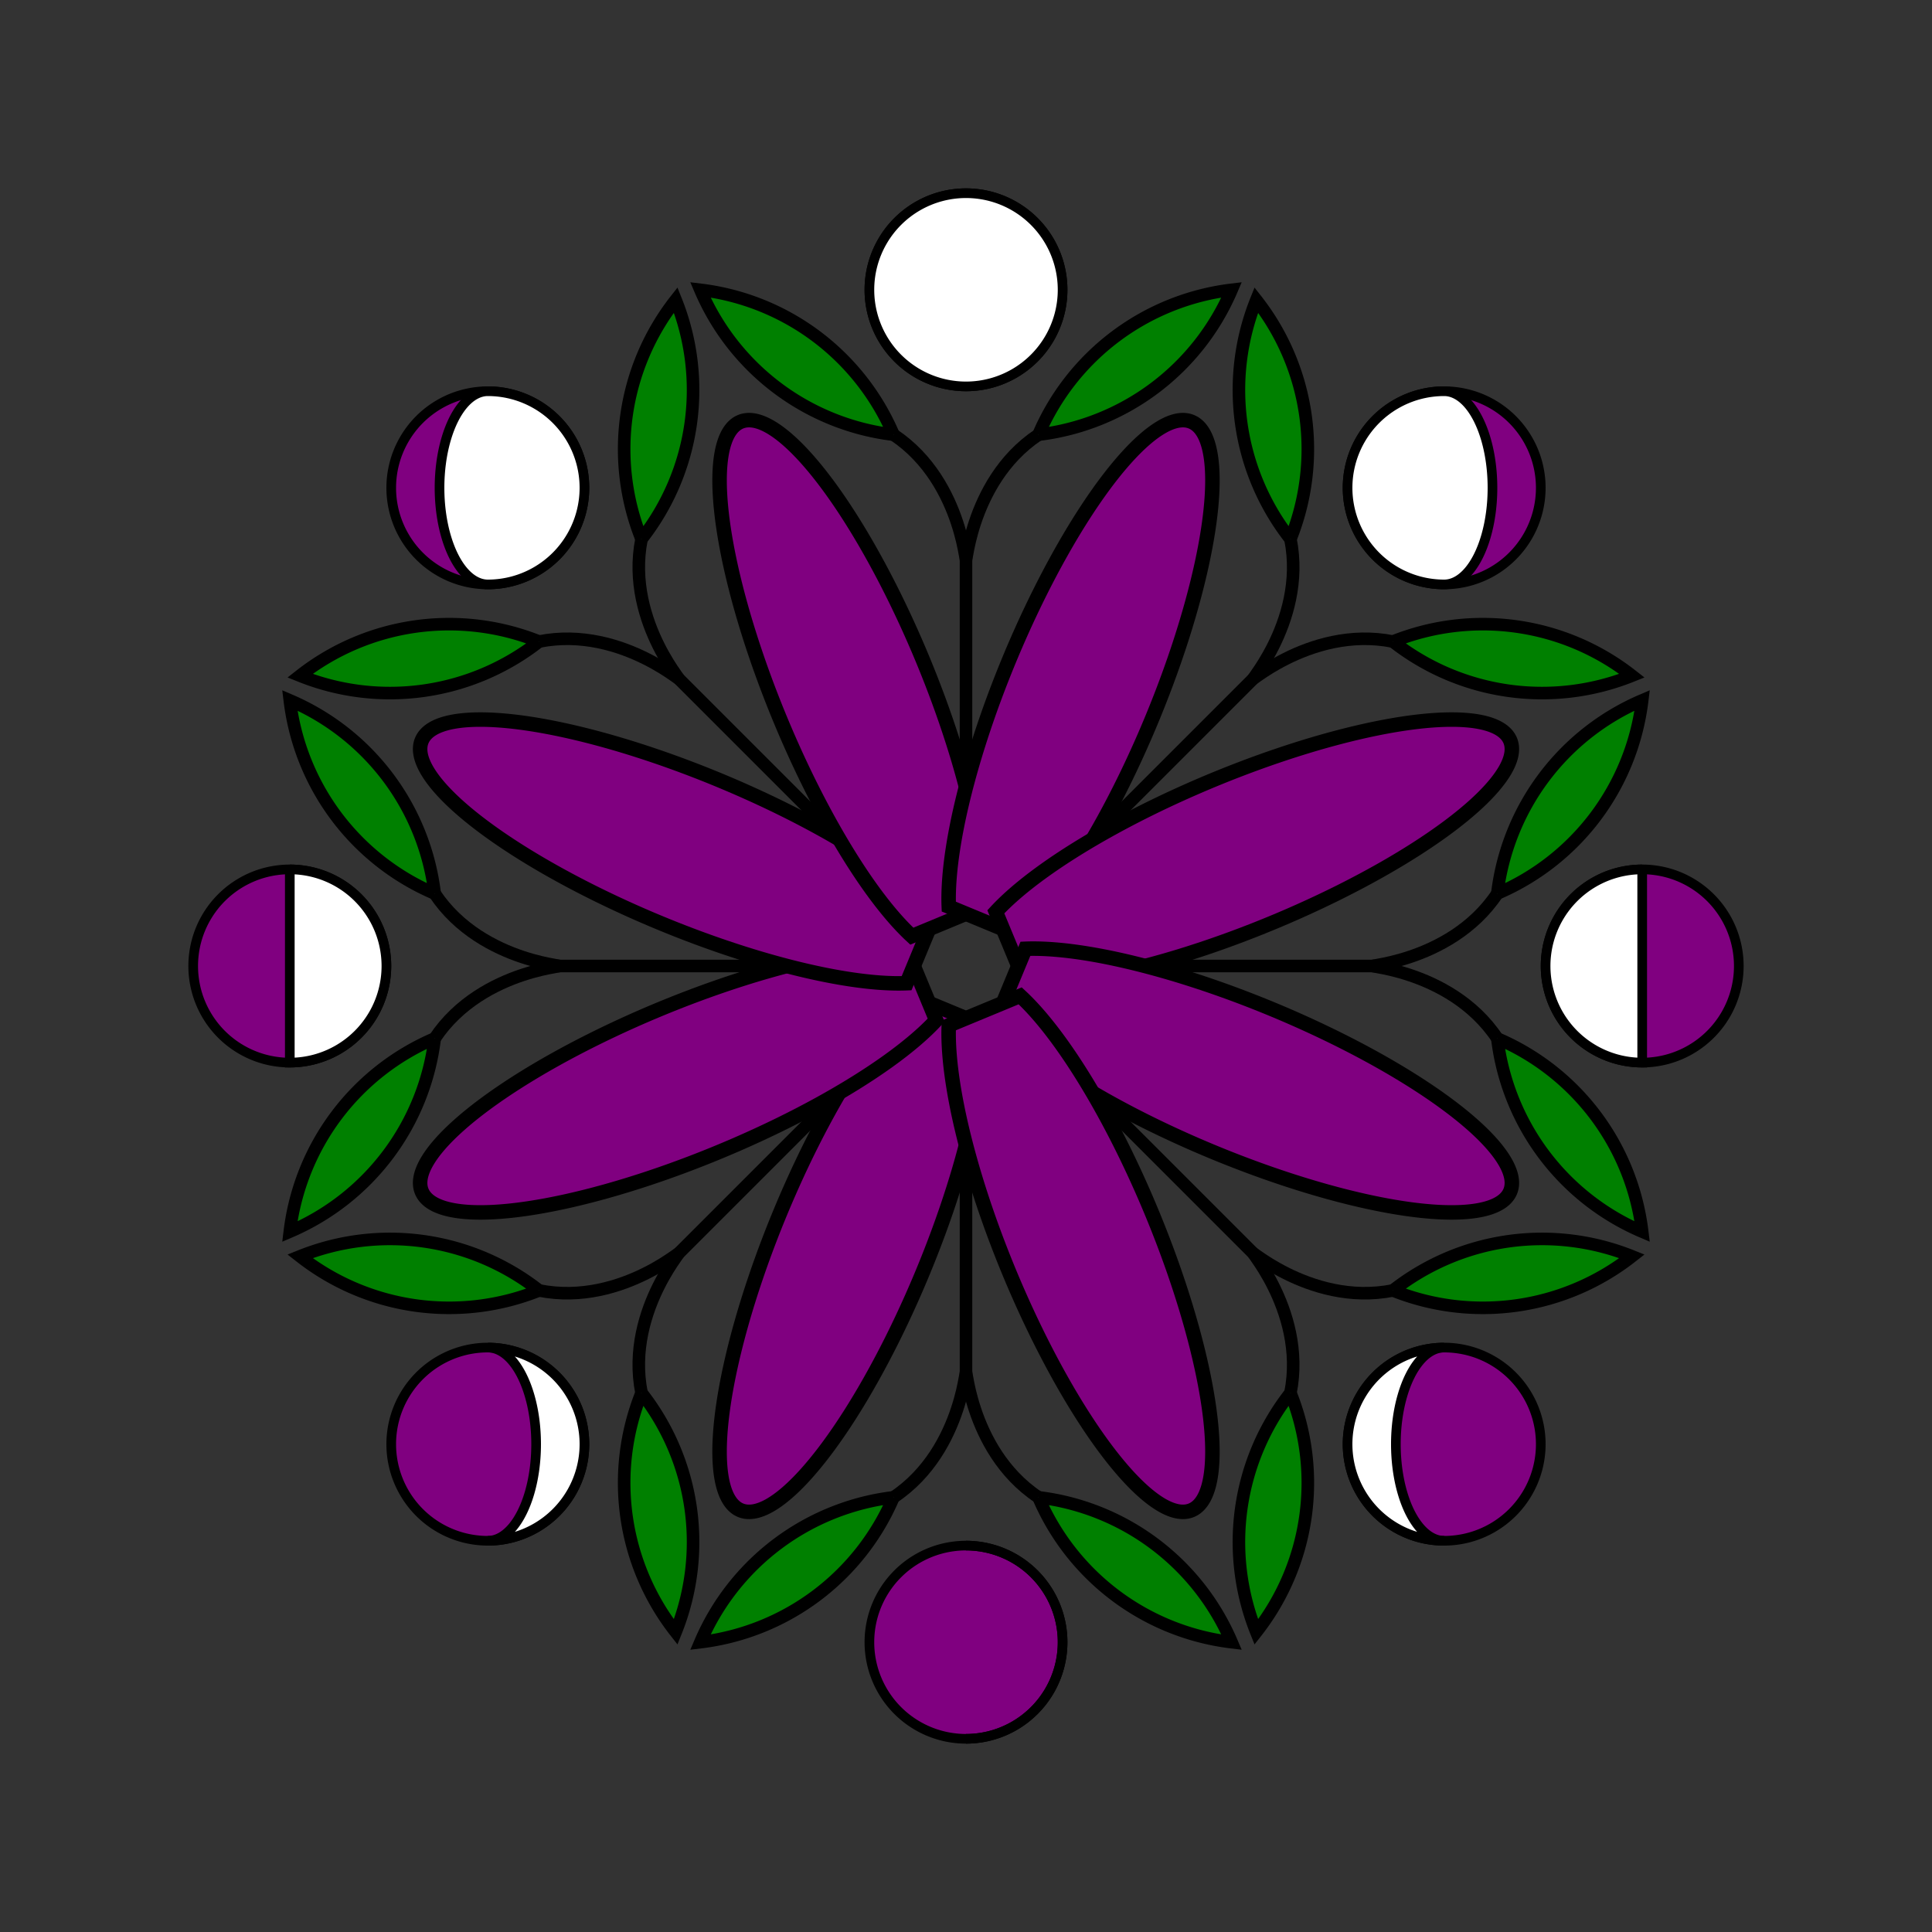 
    <svg
      xmlns="http://www.w3.org/2000/svg"
      xmlns:xlink="http://www.w3.org/1999/xlink"
      viewBox="-1 -1 2 2"
    >
      
    <rect x="-1" y="-1" width="2" height="2" fill="#333333" stroke="none"/>
      
    <style type="text/css">
      .plant {
        stroke: black;
        stroke-width: 0.013;
      }
      .plant-stem {
        fill: none;
      }
      .plant-leaf {
        fill: green;
      }
    </style>
    
    <g
      class="plant"
      transform="
        rotate(0)
        translate(0, 0.2)
      "
    >
      <path class="plant-stem"
        d="
          M 0,0
          L 0,0.25
        "
      />
      
    <path class="plant-stem"
      d="
        M 0,0.225
        C 0,0.2 0,0.3 0.075,0.35
      "
    />
  
      
    <path class="plant-stem"
      d="
        M 0,0.225
        C 0,0.2 0,0.3 -0.075,0.35
      "
    />
  
      
    <path class="plant-leaf"
      d="
        M 0.075,0.35
        a 0.25,0.25 -45 0,0 0.2,0.15
        A 0.25,0.25 -45 0,0 0.075,0.35
      "
    />
  
      
    <path class="plant-leaf"
      d="
        M -0.075,0.35
        a 0.25,0.25 -45 0,0 -0.2,0.15
        A 0.25,0.25 -45 0,0 -0.075,0.35
      "
    />
  
    </g>
  

    <g
      class="plant"
      transform="
        rotate(45)
        translate(0, 0.2)
      "
    >
      <path class="plant-stem"
        d="
          M 0,0
          L 0,0.25
        "
      />
      
    <path class="plant-stem"
      d="
        M 0,0.225
        C 0,0.2 0,0.3 0.075,0.35
      "
    />
  
      
    <path class="plant-stem"
      d="
        M 0,0.225
        C 0,0.2 0,0.3 -0.075,0.35
      "
    />
  
      
    <path class="plant-leaf"
      d="
        M 0.075,0.35
        a 0.25,0.25 -45 0,0 0.2,0.15
        A 0.25,0.25 -45 0,0 0.075,0.35
      "
    />
  
      
    <path class="plant-leaf"
      d="
        M -0.075,0.35
        a 0.25,0.25 -45 0,0 -0.2,0.15
        A 0.25,0.25 -45 0,0 -0.075,0.35
      "
    />
  
    </g>
  

    <g
      class="plant"
      transform="
        rotate(90)
        translate(0, 0.2)
      "
    >
      <path class="plant-stem"
        d="
          M 0,0
          L 0,0.25
        "
      />
      
    <path class="plant-stem"
      d="
        M 0,0.225
        C 0,0.2 0,0.3 0.075,0.35
      "
    />
  
      
    <path class="plant-stem"
      d="
        M 0,0.225
        C 0,0.2 0,0.3 -0.075,0.35
      "
    />
  
      
    <path class="plant-leaf"
      d="
        M 0.075,0.35
        a 0.25,0.25 -45 0,0 0.2,0.15
        A 0.25,0.25 -45 0,0 0.075,0.35
      "
    />
  
      
    <path class="plant-leaf"
      d="
        M -0.075,0.35
        a 0.25,0.25 -45 0,0 -0.2,0.15
        A 0.25,0.25 -45 0,0 -0.075,0.35
      "
    />
  
    </g>
  

    <g
      class="plant"
      transform="
        rotate(135)
        translate(0, 0.2)
      "
    >
      <path class="plant-stem"
        d="
          M 0,0
          L 0,0.25
        "
      />
      
    <path class="plant-stem"
      d="
        M 0,0.225
        C 0,0.2 0,0.3 0.075,0.35
      "
    />
  
      
    <path class="plant-stem"
      d="
        M 0,0.225
        C 0,0.2 0,0.3 -0.075,0.35
      "
    />
  
      
    <path class="plant-leaf"
      d="
        M 0.075,0.35
        a 0.25,0.25 -45 0,0 0.2,0.15
        A 0.25,0.25 -45 0,0 0.075,0.35
      "
    />
  
      
    <path class="plant-leaf"
      d="
        M -0.075,0.35
        a 0.25,0.25 -45 0,0 -0.2,0.15
        A 0.25,0.25 -45 0,0 -0.075,0.35
      "
    />
  
    </g>
  

    <g
      class="plant"
      transform="
        rotate(180)
        translate(0, 0.2)
      "
    >
      <path class="plant-stem"
        d="
          M 0,0
          L 0,0.25
        "
      />
      
    <path class="plant-stem"
      d="
        M 0,0.225
        C 0,0.2 0,0.3 0.075,0.35
      "
    />
  
      
    <path class="plant-stem"
      d="
        M 0,0.225
        C 0,0.2 0,0.3 -0.075,0.35
      "
    />
  
      
    <path class="plant-leaf"
      d="
        M 0.075,0.35
        a 0.25,0.25 -45 0,0 0.2,0.15
        A 0.25,0.25 -45 0,0 0.075,0.35
      "
    />
  
      
    <path class="plant-leaf"
      d="
        M -0.075,0.35
        a 0.25,0.25 -45 0,0 -0.2,0.15
        A 0.25,0.25 -45 0,0 -0.075,0.35
      "
    />
  
    </g>
  

    <g
      class="plant"
      transform="
        rotate(225)
        translate(0, 0.2)
      "
    >
      <path class="plant-stem"
        d="
          M 0,0
          L 0,0.25
        "
      />
      
    <path class="plant-stem"
      d="
        M 0,0.225
        C 0,0.2 0,0.3 0.075,0.35
      "
    />
  
      
    <path class="plant-stem"
      d="
        M 0,0.225
        C 0,0.2 0,0.3 -0.075,0.35
      "
    />
  
      
    <path class="plant-leaf"
      d="
        M 0.075,0.35
        a 0.25,0.25 -45 0,0 0.2,0.15
        A 0.25,0.25 -45 0,0 0.075,0.35
      "
    />
  
      
    <path class="plant-leaf"
      d="
        M -0.075,0.35
        a 0.25,0.25 -45 0,0 -0.2,0.15
        A 0.25,0.25 -45 0,0 -0.075,0.35
      "
    />
  
    </g>
  

    <g
      class="plant"
      transform="
        rotate(270)
        translate(0, 0.2)
      "
    >
      <path class="plant-stem"
        d="
          M 0,0
          L 0,0.25
        "
      />
      
    <path class="plant-stem"
      d="
        M 0,0.225
        C 0,0.2 0,0.3 0.075,0.35
      "
    />
  
      
    <path class="plant-stem"
      d="
        M 0,0.225
        C 0,0.2 0,0.3 -0.075,0.35
      "
    />
  
      
    <path class="plant-leaf"
      d="
        M 0.075,0.35
        a 0.25,0.25 -45 0,0 0.2,0.15
        A 0.25,0.25 -45 0,0 0.075,0.35
      "
    />
  
      
    <path class="plant-leaf"
      d="
        M -0.075,0.35
        a 0.25,0.25 -45 0,0 -0.2,0.15
        A 0.25,0.25 -45 0,0 -0.075,0.35
      "
    />
  
    </g>
  

    <g
      class="plant"
      transform="
        rotate(315)
        translate(0, 0.2)
      "
    >
      <path class="plant-stem"
        d="
          M 0,0
          L 0,0.25
        "
      />
      
    <path class="plant-stem"
      d="
        M 0,0.225
        C 0,0.2 0,0.3 0.075,0.35
      "
    />
  
      
    <path class="plant-stem"
      d="
        M 0,0.225
        C 0,0.2 0,0.3 -0.075,0.35
      "
    />
  
      
    <path class="plant-leaf"
      d="
        M 0.075,0.35
        a 0.25,0.25 -45 0,0 0.2,0.15
        A 0.25,0.25 -45 0,0 0.075,0.35
      "
    />
  
      
    <path class="plant-leaf"
      d="
        M -0.075,0.35
        a 0.25,0.25 -45 0,0 -0.2,0.15
        A 0.25,0.25 -45 0,0 -0.075,0.35
      "
    />
  
    </g>
  
  
      
    <style type="text/css">
      .turbine {
        stroke: black;
        stroke-width: 0.015;
      }
      .turbine-blade {
        fill: purple;
      }
    </style>
    <g class="turbine">
      
    <g
      class="turbine-blade"
      transform="rotate(22.5)"
    >
      <path
        d="
          M -0.04,0.05
          a 0.08,0.3 0 1,0 0.08,0
          z
        "
      />
    </g>
  

    <g
      class="turbine-blade"
      transform="rotate(67.5)"
    >
      <path
        d="
          M -0.04,0.05
          a 0.08,0.3 0 1,0 0.08,0
          z
        "
      />
    </g>
  

    <g
      class="turbine-blade"
      transform="rotate(112.5)"
    >
      <path
        d="
          M -0.04,0.05
          a 0.08,0.3 0 1,0 0.08,0
          z
        "
      />
    </g>
  

    <g
      class="turbine-blade"
      transform="rotate(157.5)"
    >
      <path
        d="
          M -0.04,0.05
          a 0.08,0.3 0 1,0 0.08,0
          z
        "
      />
    </g>
  

    <g
      class="turbine-blade"
      transform="rotate(202.5)"
    >
      <path
        d="
          M -0.04,0.05
          a 0.08,0.3 0 1,0 0.08,0
          z
        "
      />
    </g>
  

    <g
      class="turbine-blade"
      transform="rotate(247.5)"
    >
      <path
        d="
          M -0.04,0.05
          a 0.08,0.3 0 1,0 0.08,0
          z
        "
      />
    </g>
  

    <g
      class="turbine-blade"
      transform="rotate(292.5)"
    >
      <path
        d="
          M -0.04,0.05
          a 0.08,0.3 0 1,0 0.08,0
          z
        "
      />
    </g>
  

    <g
      class="turbine-blade"
      transform="rotate(337.5)"
    >
      <path
        d="
          M -0.04,0.05
          a 0.08,0.3 0 1,0 0.08,0
          z
        "
      />
    </g>
  
    </g>
  
      
    <style type="text/css">
      .moon {
        stroke: black;
        stroke-width: 0.01;
      }
      .moon-front {
        fill: white;
      }
      .moon-back {
        fill: purple;
      }
    </style>
    
    <g class="moon">
      <path
        class="moon-back"
        d="M 4.286263797015736e-17,0.6
           a 0.04,0.04 0 1,1 0,0.2
           a 0.04,0.04 0 1,1 0,-0.2"
      />
      <path
        class="moon-front"
        d="M 4.286263797015736e-17,0.6
           a 0.04,0.04 0 1,1 0,0.2
           a 0.04,0.04 0 1,0 0,-0.2"
      />
    </g>
  

    <g class="moon">
      <path
        class="moon-back"
        d="M -0.495,0.395
           a 0.04,0.04 0 1,1 0,0.2
           a 0.04,0.04 0 1,1 0,-0.2"
      />
      <path
        class="moon-front"
        d="M -0.495,0.395
           a 0.02,0.04 0 1,1 0,0.2
           a 0.04,0.04 0 1,0 0,-0.2"
      />
    </g>
  

    <g class="moon">
      <path
        class="moon-back"
        d="M -0.7,-0.1
           a 0.04,0.04 0 1,1 0,0.2
           a 0.04,0.04 0 1,1 0,-0.2"
      />
      <path
        class="moon-front"
        d="M -0.7,-0.1
           a 0,0.04 0 1,1 0,0.2
           a 0.04,0.04 0 1,0 0,-0.2"
      />
    </g>
  

    <g class="moon">
      <path
        class="moon-back"
        d="M -0.495,-0.595
           a 0.04,0.04 0 1,1 0,0.2
           a 0.04,0.04 0 1,1 0,-0.2"
      />
      <path
        class="moon-front"
        d="M -0.495,-0.595
           a 0.02,0.04 0 1,0 0,0.2
           a 0.04,0.04 0 1,0 0,-0.2"
      />
    </g>
  

    <g class="moon">
      <path
        class="moon-back"
        d="M -1.2858791391047207e-16,-0.8
           a 0.04,0.04 0 1,1 0,0.2
           a 0.04,0.04 0 1,1 0,-0.2"
      />
      <path
        class="moon-front"
        d="M -1.2858791391047207e-16,-0.8
           a 0.04,0.04 0 1,0 0,0.2
           a 0.04,0.04 0 1,0 0,-0.2"
      />
    </g>
  

    <g class="moon">
      <path
        class="moon-back"
        d="M 0.495,-0.595
           a 0.04,0.04 0 1,1 0,0.2
           a 0.04,0.04 0 1,1 0,-0.2"
      />
      <path
        class="moon-front"
        d="M 0.495,-0.595
           a 0.02,0.04 0 1,1 0,0.2
           a 0.04,0.04 0 1,1 0,-0.2"
      />
    </g>
  

    <g class="moon">
      <path
        class="moon-back"
        d="M 0.7,-0.1
           a 0.04,0.04 0 1,1 0,0.2
           a 0.04,0.04 0 1,1 0,-0.2"
      />
      <path
        class="moon-front"
        d="M 0.7,-0.1
           a 0,0.04 0 1,1 0,0.2
           a 0.04,0.04 0 1,1 0,-0.2"
      />
    </g>
  

    <g class="moon">
      <path
        class="moon-back"
        d="M 0.495,0.395
           a 0.04,0.04 0 1,1 0,0.2
           a 0.04,0.04 0 1,1 0,-0.2"
      />
      <path
        class="moon-front"
        d="M 0.495,0.395
           a 0.02,0.04 0 1,0 0,0.2
           a 0.04,0.04 0 1,1 0,-0.2"
      />
    </g>
  
  
    </svg>
  
